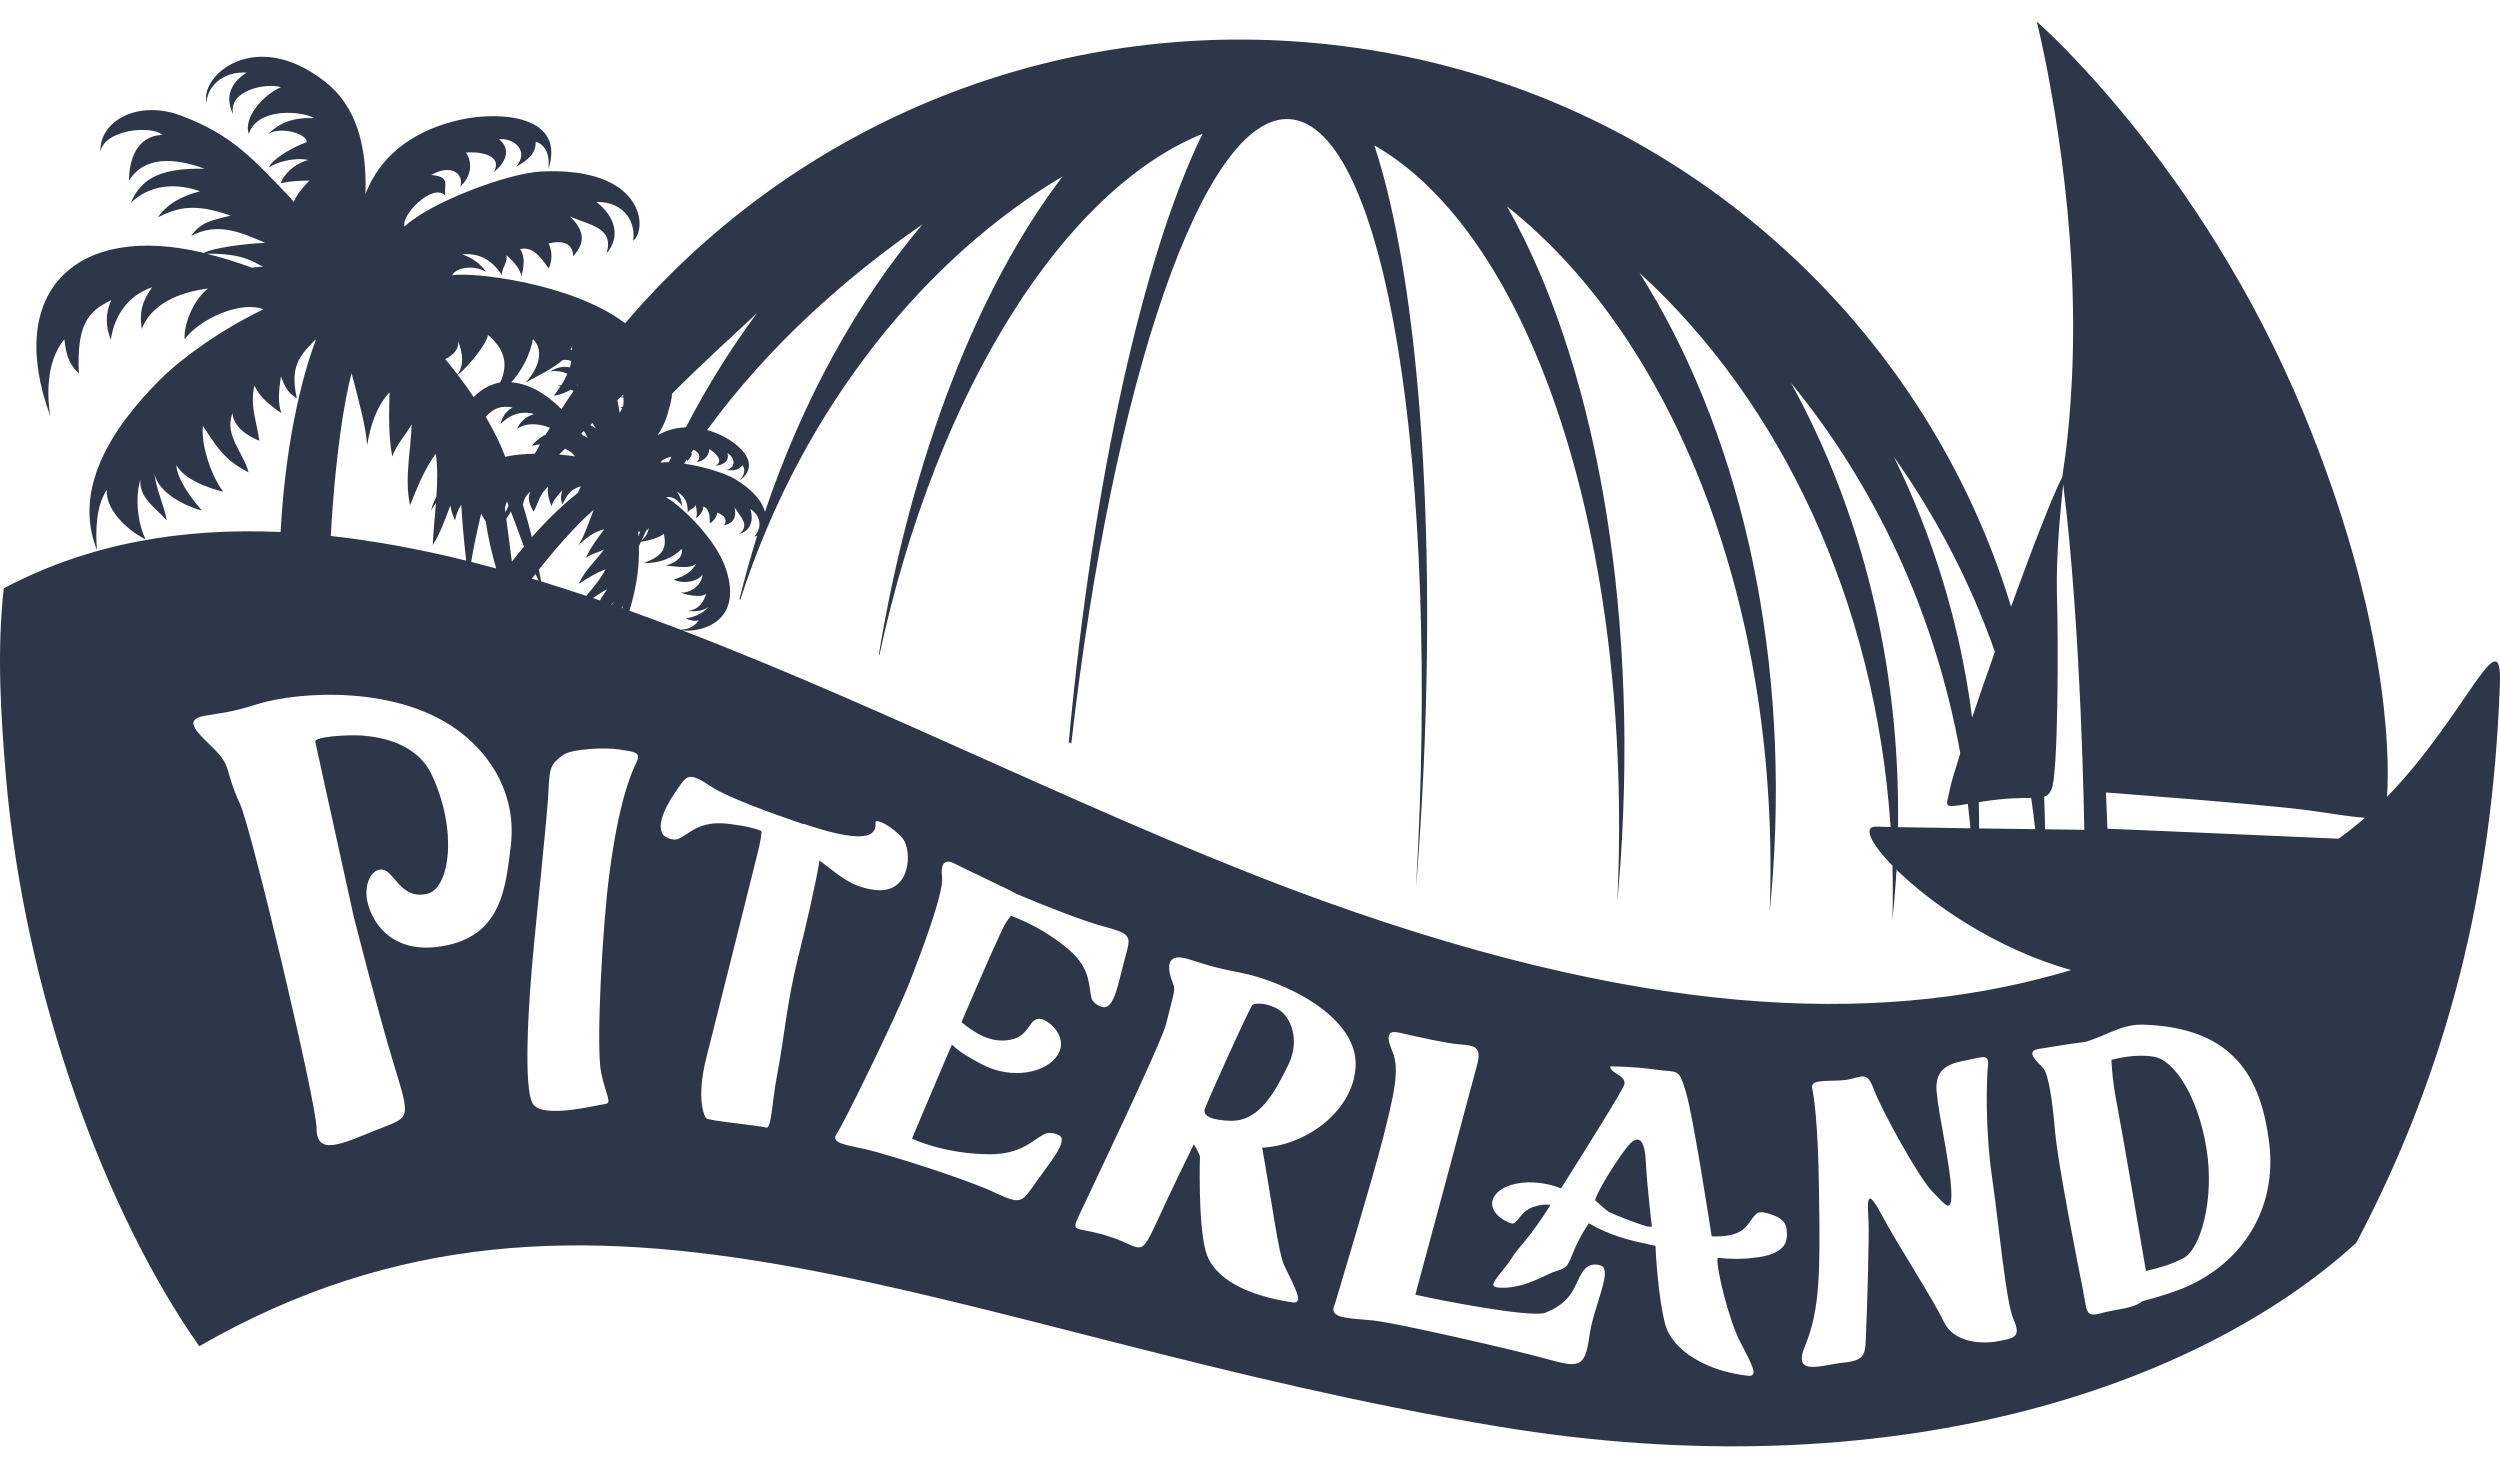 <svg width="90" height="53" viewBox="0 0 90 53" fill="none" xmlns="http://www.w3.org/2000/svg">
<g id="logo-pl" clip-path="url(#clip0_868_114)">
<g id="&#208;&#161;&#208;&#187;&#208;&#190;&#208;&#185; x0020 1">
<path id="Vector" fill-rule="evenodd" clip-rule="evenodd" d="M36.624 32.194C37.699 32.648 39.07 33.179 39.737 33.354C40.81 33.638 40.704 33.728 40.486 34.543C40.261 35.366 40.122 36.317 39.716 36.257C39.596 36.236 39.355 36.127 39.302 35.952C39.17 35.534 39.314 34.906 38.478 34.186C37.67 33.495 36.837 33.134 36.396 32.969C36.336 33.042 36.279 33.116 36.225 33.196C36.084 33.398 35.355 35.062 34.612 36.801C35.253 37.32 35.794 37.551 36.396 37.427C37.129 37.272 37.026 36.572 37.51 36.69C37.794 36.764 38.459 37.346 38.085 37.962C37.716 38.591 36.463 38.916 35.322 38.302C34.641 37.94 34.432 37.766 34.268 37.602C33.511 39.368 32.831 40.991 32.831 40.991C32.831 40.991 33.945 41.535 35.595 41.554C36.765 41.565 37.166 41.046 37.598 40.827C37.775 40.736 38.031 40.816 38.132 40.871C38.472 41.073 37.8 41.839 37.3 42.551C36.792 43.273 36.792 43.397 35.808 42.932C34.825 42.457 31.849 41.525 31.17 41.374C30.49 41.22 29.872 41.163 30.124 40.811C30.377 40.448 32.25 36.622 32.74 35.376C33.117 34.412 33.982 32.158 33.915 31.575C33.842 30.987 34.093 30.949 34.345 31.08C34.943 31.386 36.27 31.991 36.613 32.19C36.618 32.19 36.62 32.192 36.624 32.194V32.194ZM42.244 35.447C42.029 34.932 41.917 34.279 42.745 34.517C43.31 34.687 43.586 34.811 44.636 35.012C46.164 35.307 48.895 36.558 48.802 38.394C48.724 39.953 47.083 41.226 45.438 41.317C45.797 43.326 46.027 45.143 46.237 45.567C46.659 46.435 46.953 46.956 46.514 46.883C44.976 46.653 43.66 46.065 43.394 45.001C43.125 43.938 43.198 41.626 43.198 41.626C43.198 41.626 43.129 41.423 42.978 41.194C42.696 41.765 42.16 42.868 41.746 43.772C41.033 45.316 41.185 44.961 40.105 44.572C38.821 44.116 38.523 44.442 38.821 43.806C39.114 43.172 41.823 37.531 41.982 36.854C42.205 35.932 42.331 35.637 42.244 35.447H42.244ZM49.778 41.01C50.178 39.422 50.408 38.507 50.122 37.837C49.833 37.164 50.064 37.106 50.378 37.176C51.113 37.345 52.098 37.566 52.556 37.598C53.077 37.64 53.343 37.677 53.184 38.302C53.024 38.925 50.953 46.608 50.953 46.608L51.461 46.719C51.461 46.719 55.101 47.471 55.646 47.254C56.808 46.791 56.677 46.011 57.107 45.634C57.292 45.471 57.561 45.519 57.669 45.58C58.035 45.786 57.346 47.09 57.212 48.133C57.057 49.301 56.792 49.228 55.586 48.896C54.481 48.592 50.304 47.63 49.434 47.537C48.821 47.472 48.255 47.471 48.067 47.291H48.061V47.286C47.991 47.204 47.976 47.1 48.054 46.951C48.054 46.951 49.416 42.43 49.778 41.01L49.778 41.01ZM56.199 42.781C57.302 41.033 58.435 39.212 58.477 39.037C58.557 38.721 57.946 38.627 57.971 38.39C57.971 38.39 58.721 38.386 59.578 38.501C60.435 38.627 60.416 38.416 60.689 39.301C60.95 40.152 61.565 44.151 61.62 44.51C62.155 44.522 62.467 44.458 62.721 44.284C62.745 44.263 62.769 44.243 62.794 44.224C62.996 44.04 63.083 43.809 63.23 43.703C63.241 43.687 63.25 43.68 63.261 43.667C63.274 43.66 63.303 43.656 63.344 43.648C63.392 43.639 63.441 43.636 63.504 43.648C63.532 43.656 63.552 43.664 63.581 43.667C63.647 43.682 63.723 43.705 63.796 43.731C64.063 43.824 64.322 43.986 64.322 44.309C64.334 44.401 64.335 44.499 64.315 44.607C64.238 45.06 63.688 45.227 63.131 45.28C62.747 45.333 62.3 45.333 61.83 45.28C61.781 45.684 62.255 47.564 62.649 48.314C63.057 49.099 63.335 49.573 62.925 49.527C61.493 49.374 60.206 48.642 59.948 47.672C59.701 46.776 59.598 45.041 59.598 44.851C59.465 44.825 59.333 44.797 59.199 44.761C58.728 44.67 57.919 44.466 57.199 44.038C57.199 44.038 56.904 44.455 56.676 44.988C56.449 45.53 56.452 45.634 56.067 45.744C55.682 45.85 55.01 46.327 54.179 46.358C53.343 46.386 53.925 46.065 54.477 45.209C54.69 44.874 55.059 44.585 55.821 43.375C55.646 43.354 55.474 43.37 55.303 43.418C54.682 43.573 54.647 44.119 54.402 44.04C54.16 43.976 53.514 43.6 53.777 43.097C54.046 42.593 55.136 42.365 56.188 42.779C56.194 42.779 56.194 42.779 56.199 42.781L56.199 42.781ZM31.518 29.612C31.504 29.437 32.13 29.745 32.497 30.186C32.841 30.601 32.826 32.25 31.429 32.029C30.58 31.905 30.145 31.452 29.505 30.978C29.39 31.687 29.034 33.278 28.728 34.482C28.318 36.128 28.258 37.23 27.955 38.822C27.803 39.61 27.771 40.67 27.581 40.593C27.405 40.525 25.516 40.352 25.427 40.259C25.331 40.163 25.077 39.495 25.418 38.119C25.713 36.953 27.148 31.243 27.283 30.677C27.376 30.277 27.425 30.029 27.41 29.91C27.033 29.776 26.757 29.722 26.203 29.656C25.171 29.533 24.819 30.023 24.429 30.196C24.265 30.276 24.025 30.172 23.932 30.106C23.619 29.865 23.84 29.204 24.295 28.542C24.75 27.883 24.751 27.756 25.631 28.335C26.237 28.728 27.866 29.308 28.932 29.673L28.938 29.659C31.5 30.53 31.534 29.919 31.518 29.612ZM47.662 32.443C40.197 29.758 32.254 25.641 24.569 22.696C25.275 22.769 26.75 22.377 26.139 20.497C25.749 19.296 24.306 18.052 23.984 17.913C24.117 17.839 24.424 17.967 24.554 18.229C24.545 18.052 24.492 17.86 24.367 17.701C24.618 17.837 24.772 18.063 24.757 18.445C24.833 18.323 24.983 18.328 25.041 18.181C25.093 18.366 25.109 18.568 25.044 18.674C25.167 18.571 25.321 18.423 25.321 18.234C25.476 18.296 25.564 18.434 25.55 18.842C25.7 18.755 25.792 18.622 25.822 18.454C26.154 18.582 26.17 18.769 26.061 18.914C26.273 18.86 26.548 18.755 26.444 18.261C26.661 18.616 27.009 18.902 26.615 19.219C26.991 19.124 27.151 18.771 27.013 18.323C27.469 18.622 27.382 19.086 27.154 19.313C27.187 19.312 27.223 19.302 27.259 19.284C27.026 20.031 26.812 20.794 26.62 21.573C26.631 21.577 26.644 21.582 26.654 21.586C28.913 14.564 33.441 9.198 38.256 6.35C35.228 10.315 32.82 16.411 31.637 23.572C31.644 23.575 31.652 23.578 31.659 23.581C33.738 13.953 38.362 6.805 43.29 4.818C41.185 9.114 39.353 17.186 38.476 26.719C38.503 26.733 38.536 26.747 38.567 26.761C40.061 13.738 43.325 4.079 46.433 4.289C49.877 4.523 51.855 16.783 50.976 31.96C51.016 31.499 51.049 31.027 51.082 30.559C51.825 19.744 51.124 10.24 49.477 5.233C55.135 8.464 58.819 19.462 58.225 32.443C58.267 31.985 58.304 31.518 58.338 31.052C58.994 21.486 57.337 12.866 54.251 7.43C60.278 12.201 64.111 21.84 63.71 32.816C63.754 32.354 63.797 31.887 63.828 31.422C64.405 23.029 62.51 15.321 59.019 9.821C64.124 14.48 67.514 21.652 68.062 29.772C67.843 29.767 67.664 29.763 67.54 29.759C67.059 29.746 67.334 30.35 68.128 31.164C68.145 31.81 68.145 32.461 68.126 33.116C68.175 32.65 68.216 32.187 68.249 31.718C68.259 31.582 68.267 31.447 68.275 31.311C69.53 32.541 71.875 34.174 74.564 34.922C68.264 36.803 59.995 36.886 47.662 32.443V32.443ZM24.078 16.639C23.967 16.637 23.867 16.642 23.782 16.655C23.809 16.561 23.979 16.479 24.17 16.441L24.078 16.639ZM26.487 17.262C26.129 17.038 25.318 16.793 24.628 16.689L24.723 16.543C24.735 16.561 24.743 16.581 24.747 16.604C24.835 16.465 24.942 16.404 24.888 16.294L24.959 16.189C25.215 16.289 25.232 16.515 25.077 16.632C25.331 16.599 25.533 16.412 25.533 16.168C25.713 16.268 26.098 16.592 25.753 16.765C26.015 16.747 26.276 16.616 26.187 16.31C26.442 16.454 26.531 16.826 26.15 16.921C26.421 16.951 26.618 16.917 26.727 16.741C26.825 16.871 26.835 17.063 26.623 17.3C27.481 16.67 26.528 15.889 25.788 15.594C25.68 15.55 25.569 15.513 25.456 15.482C27.642 12.482 30.416 10.008 33.205 8.08C30.858 10.861 28.905 14.387 27.539 18.423C27.446 18.08 27.15 17.671 26.487 17.262L26.487 17.262ZM24.692 15.384C24.349 15.394 24.003 15.48 23.671 15.669C23.858 15.39 24.003 15.072 24.078 14.729C24.141 14.542 24.181 14.358 24.193 14.175C25.206 13.154 26.263 12.194 27.254 11.272C26.307 12.547 25.449 13.923 24.692 15.384V15.384ZM5.556 17.007C5.554 16.994 5.553 16.98 5.553 16.968C5.554 16.98 5.555 16.994 5.556 17.007ZM11.363 12.258C11.036 13.122 10.303 15.445 10.101 19.152C6.561 18.996 3.204 19.553 0.136 21.18C-0.113 23.404 0.021 25.691 0.216 27.984C0.88 35.739 3.771 43.63 7.174 48.463C21.441 40.261 34.145 48.069 53.905 51.349C68.076 53.708 79.128 49.942 84.825 44.743C88.145 38.465 89.723 31.969 89.995 24.68C90.092 22.115 88.784 25.752 85.932 28.687C86.05 27.073 85.912 22.044 82.908 14.815C79.187 5.863 73.325 0.778 73.325 0.778C73.325 0.778 74.613 5.887 74.632 11.589C74.645 14.531 74.344 16.486 74.243 17.171C73.926 17.756 73.171 19.712 72.398 21.84C69.02 10.736 58.994 2.323 46.625 1.492C37.053 0.844 28.252 4.885 22.506 11.637L22.502 11.634C20.561 10.167 16.929 9.78 16.276 9.912C16.399 9.646 17.021 9.51 17.509 9.789C17.308 9.52 17.01 9.274 16.637 9.157C17.18 9.105 17.675 9.293 18.068 9.907C18.054 9.631 18.29 9.47 18.229 9.187C18.511 9.424 18.754 9.722 18.768 9.955C18.849 9.661 18.925 9.262 18.724 8.968C19.038 8.896 19.324 9.014 19.752 9.669C19.885 9.37 19.888 9.066 19.752 8.763C20.408 8.608 20.64 8.88 20.631 9.229C20.903 8.918 21.224 8.451 20.513 7.792C21.244 8.112 22.108 8.187 21.84 9.115C22.326 8.554 22.187 7.83 21.473 7.272C22.526 7.25 22.9 8.072 22.789 8.669C23.329 8.268 23.206 5.993 19.481 6.174C18.278 6.234 15.48 7.287 14.565 8.154C14.423 7.742 15.574 6.586 16.018 7.029C16.002 6.598 16.201 6.366 15.523 6.299C16.268 5.874 16.712 6.287 16.574 6.711C16.937 6.387 17.043 5.88 16.773 5.493C17.169 5.449 18.131 5.543 17.779 6.191C18.174 5.883 18.439 5.393 17.962 5.01C18.523 4.963 19.064 5.443 18.575 6.006C19.034 5.756 19.305 5.49 19.283 5.098C19.579 5.191 19.811 5.488 19.739 6.094C20.384 4.169 18.031 3.981 16.545 4.316C15.125 4.639 13.762 5.413 13.156 6.987C13.216 5.23 12.817 3.809 11.701 2.94C9.157 0.952 7.184 2.755 7.44 3.686C7.447 3.169 7.979 2.556 8.88 2.614C8.177 3.058 8.152 3.614 8.39 4.115C8.213 3.25 9.574 2.972 10.114 3.139C9.466 3.415 8.749 4.253 8.958 4.82C9.252 3.868 10.863 3.984 11.308 4.253C10.588 4.217 10.071 4.409 9.661 4.822C10.056 4.546 11.05 4.794 11.043 5.117C10.627 5.257 9.807 5.704 9.674 6.037C9.898 5.846 10.636 5.647 11.097 5.761C10.63 5.878 10.208 6.265 10.108 6.598C10.512 6.512 10.696 6.511 11.139 6.499C10.853 6.798 10.682 7.005 10.575 7.272C10.512 7.2 10.466 7.146 10.407 7.07C9.104 5.729 8.386 4.865 6.516 4.162C5.005 3.589 3.578 4.324 3.615 5.463C3.753 4.67 5.423 4.497 5.849 4.854C4.888 4.896 4.645 5.806 4.644 6.499C5.089 5.796 5.941 5.554 7.371 6.075C5.941 6.047 5.111 6.327 4.708 7.304C5.407 6.631 6.334 6.581 7.199 6.886C6.521 7.061 6.005 7.355 5.688 7.822C6.419 7.45 7.045 7.316 8.303 7.762C7.569 7.945 7.229 8.004 6.882 8.493C7.819 7.996 8.639 8.344 9.546 8.743C8.851 8.767 7.666 8.922 7.337 9.105C2.804 8.004 0.146 10.441 1.809 14.977C1.72 14.426 1.599 13.078 2.317 12.214C2.393 12.913 2.535 13.136 2.839 13.451C2.762 11.723 3.134 11.221 4.007 10.804C3.885 11.084 3.723 11.545 3.989 12.23C4.108 11.403 4.579 10.647 5.481 10.338C5.114 10.841 5.007 11.253 5.104 11.842C5.346 11.204 6.026 10.579 7.487 10.385C6.909 10.847 6.607 11.747 6.648 12.213C7.208 11.458 8.683 10.818 9.486 11.135C7.973 11.862 6.561 12.87 5.765 13.664C3.982 15.444 2.62 17.633 3.491 19.804C3.44 19.138 3.442 18.243 3.846 17.63C3.787 18.284 4.497 19.042 5.244 19.422C4.95 18.828 4.862 17.906 5.052 17.268C5.007 17.902 5.548 18.247 6.008 18.73C5.886 18.134 5.611 17.602 5.556 17.007C5.626 17.643 6.511 18.176 7.268 18.379C6.835 17.878 6.396 17.271 6.345 16.741C6.64 17.247 7.39 17.539 8.037 17.701C7.629 17.171 7.234 16.074 7.303 15.331C7.756 16.003 8.039 16.554 8.95 17.004C8.772 16.302 8.061 15.684 8.37 14.869C8.39 15.311 8.819 15.659 9.335 15.867C9.257 15.215 8.979 14.6 9.163 13.88C9.315 14.27 9.759 14.626 10.132 14.873C9.983 14.495 10.05 13.978 10.113 13.554C10.255 13.921 10.353 14.141 10.686 14.337C10.404 13.082 10.881 12.745 11.349 12.226C11.36 12.238 11.365 12.244 11.363 12.258V12.258ZM68.329 29.777C68.409 23.871 66.993 18.357 64.479 13.789C67.523 17.506 69.665 22.086 70.571 27.118C70.373 27.738 70.237 28.197 70.197 28.405C70.068 29.063 69.903 29.096 70.843 28.941C70.877 29.233 70.907 29.525 70.934 29.819C69.961 29.805 69.009 29.79 68.329 29.777ZM70.997 25.83C70.566 22.488 69.595 19.32 68.177 16.443C69.699 18.592 70.929 20.952 71.816 23.464C71.521 24.296 71.24 25.108 70.997 25.83L70.997 25.83ZM71.236 28.878L71.421 28.849C72.246 28.723 72.772 28.729 73.123 28.726C73.178 29.099 73.226 29.474 73.266 29.85C72.66 29.843 71.956 29.833 71.249 29.823C71.249 29.507 71.245 29.192 71.236 28.878V28.878ZM73.588 28.685C73.706 28.646 73.784 28.572 73.853 28.425C74.096 27.911 74.105 23.171 74.049 21.365C74.014 19.992 74.189 18.211 74.275 17.432C74.937 22.712 75.034 29.873 75.034 29.873L73.621 29.855C73.618 29.463 73.607 29.073 73.588 28.685H73.588ZM24.505 22.67C23.888 22.436 23.273 22.204 22.659 21.986C22.749 21.687 22.829 21.379 22.891 21.043C22.991 20.504 23.012 20.054 22.999 19.666L23.073 19.504C23.329 19.473 23.776 19.34 23.895 19.218C24.072 19.907 23.604 20.095 23.174 20.272C23.801 20.281 24.229 20.068 24.543 19.763C24.607 20.095 24.24 20.3 23.959 20.355C24.363 20.397 24.841 20.493 25.066 20.29C24.942 20.509 24.726 20.731 24.252 20.86C24.579 21.049 25.164 20.926 25.287 20.68C25.275 21.069 24.844 21.365 24.501 21.329C24.666 21.41 25.28 21.549 25.429 21.361C25.266 21.872 25.017 21.943 24.764 21.999C25.014 22.016 25.35 21.998 25.512 21.84C25.266 22.144 24.859 22.241 24.686 22.264C24.807 22.329 25.025 22.377 25.155 22.326C24.993 22.59 24.718 22.662 24.505 22.67H24.505ZM21.8 20.495C21.627 20.835 21.363 21.145 21.108 21.452C20.565 21.269 20.02 21.096 19.481 20.93C19.455 20.785 19.424 20.649 19.399 20.506C20.261 19.418 21.01 18.653 21.371 18.358C21.187 18.846 21.024 19.307 20.829 19.631C21.087 19.372 21.393 19.136 21.75 19.057C21.521 19.366 21.266 19.701 21.093 20.078C21.295 19.933 21.532 19.891 21.743 19.785C21.468 20.164 21.041 20.538 20.837 21.021C21.139 20.823 21.455 20.619 21.8 20.495V20.495ZM20.804 17.74C20.407 18.053 19.824 18.57 19.145 19.34C19.051 18.944 18.94 18.546 18.824 18.167C18.861 17.989 18.925 17.82 19.1 17.702C18.975 17.899 19.054 18.177 19.213 18.419C19.374 18.112 19.438 17.768 19.736 17.515C19.686 17.725 19.767 18.009 19.853 18.227C19.904 18.019 20.088 17.82 20.241 17.653C20.191 17.854 20.168 17.979 20.252 18.162C20.444 17.698 20.663 17.575 20.91 17.509L20.804 17.74H20.804ZM18.392 18.414C18.552 18.838 18.704 19.262 18.863 19.68C18.72 19.854 18.576 20.021 18.428 20.221C18.37 19.753 18.298 19.243 18.227 18.68C18.28 18.591 18.335 18.502 18.392 18.414ZM23.367 18.989C23.316 19.187 23.24 19.355 23.097 19.453C23.151 19.336 23.207 19.219 23.264 19.103C23.308 19.078 23.344 19.041 23.367 18.989ZM23.044 19.144L22.983 19.313C22.98 19.253 22.976 19.194 22.973 19.138C22.997 19.141 23.021 19.143 23.044 19.144ZM20.702 16.432C20.511 16.402 20.318 16.38 20.127 16.363C20.198 16.293 20.27 16.222 20.343 16.152C20.498 16.224 20.627 16.317 20.702 16.432ZM21.02 15.515C21.087 15.617 21.119 15.7 21.16 15.767C21.102 15.733 21.048 15.698 20.973 15.666L20.928 15.601C20.959 15.572 20.99 15.543 21.02 15.515ZM22.352 14.286C22.378 14.26 22.405 14.235 22.432 14.209L22.438 14.265C22.408 14.271 22.377 14.277 22.352 14.286ZM20.81 13.837L20.78 13.88L20.763 13.876L20.81 13.837ZM21.452 15.422C21.393 15.385 21.325 15.344 21.252 15.302C21.278 15.278 21.304 15.255 21.33 15.23C21.371 15.292 21.411 15.357 21.452 15.422ZM20.644 14.077C20.498 14.292 20.354 14.509 20.213 14.729C19.613 14.123 18.989 13.809 18.409 13.763C18.836 13.274 19.084 12.749 19.186 12.21C19.649 12.663 19.305 13.374 18.923 13.768C19.383 13.519 19.914 13.269 20.258 12.958C20.357 12.946 20.458 12.961 20.563 12.993C20.55 13.071 20.54 13.146 20.517 13.227C20.271 13.179 20.043 13.222 19.808 13.374C20.033 13.336 20.237 13.374 20.425 13.453C20.369 13.587 20.297 13.727 20.205 13.869C20.161 13.88 20.114 13.869 20.07 13.886C20.109 13.893 20.141 13.904 20.174 13.909C20.101 14.016 20.037 14.125 19.938 14.239C20.142 14.227 20.352 14.142 20.549 14.025C20.581 14.04 20.612 14.057 20.644 14.077ZM19.797 15.397C19.748 15.478 19.699 15.559 19.651 15.64C19.425 15.752 19.236 15.92 19.158 16.053C19.243 16.024 19.34 16.006 19.443 15.998C19.379 16.11 19.316 16.222 19.254 16.334C18.907 16.34 18.593 16.368 18.342 16.413C18.291 16.421 18.242 16.436 18.19 16.448C18.126 16.297 18.076 16.157 18.009 16.005C17.838 15.633 17.664 15.311 17.488 15.004C17.806 14.653 18.076 14.606 18.453 14.668C18.314 14.751 18.105 14.899 18.011 15.273C18.311 14.953 18.745 14.768 19.225 14.905C18.915 15.011 18.745 15.158 18.608 15.441C18.864 15.266 19.256 15.188 19.797 15.397H19.797ZM9.275 25.346C10.734 24.891 14.405 24.634 16.634 26.407C17.663 27.217 18.619 28.608 18.383 30.496C18.204 31.964 18.042 33.585 16.148 34.018C13.878 34.535 13.19 32.828 13.19 32.153C13.192 31.476 13.624 31.116 13.972 31.403C14.31 31.693 14.598 32.372 15.395 32.174C16.188 31.964 16.486 29.913 15.548 27.902C15.011 26.754 13.726 26.539 13.081 26.483C12.536 26.439 11.306 26.517 11.349 26.703C11.481 27.3 12.733 32.993 12.733 32.993C12.733 32.993 13.586 36.361 14.141 38.19C14.809 40.391 14.794 40.177 13.522 40.691C12.272 41.194 11.399 41.62 11.396 40.615C11.392 39.696 9.05 29.819 8.636 28.93C8.075 27.723 8.366 27.622 7.694 26.949C7.162 26.417 6.528 25.912 7.378 25.767C7.961 25.663 8.277 25.663 9.275 25.346H9.275ZM75.062 37.511C75.889 37.269 76.379 36.85 77.206 36.889C80.386 37.011 81.402 38.746 81.693 41.169C81.983 43.531 80.696 45.602 78.376 46.46C77.899 46.632 77.462 46.755 77.127 46.843C76.802 47.113 76.183 47.128 75.734 47.253C75.049 47.447 75.146 47.253 74.985 46.433C74.82 45.602 74.086 41.922 73.987 40.77C73.886 39.6 73.743 38.669 73.561 38.461C73.381 38.251 72.879 37.853 73.377 37.765C73.582 37.732 74.422 37.586 75.062 37.511V37.511ZM66.474 38.874C67.012 38.794 67.204 38.512 67.463 39.228C67.723 39.943 69.085 42.413 69.561 42.891C70.04 43.372 70.286 43.772 70.245 42.841C70.207 41.915 69.799 40.213 69.718 39.3C69.636 38.399 70.255 38.275 70.83 38.161C71.408 38.045 71.619 37.926 71.564 38.404C71.512 38.883 71.466 40.687 71.714 42.384C71.963 44.098 72.21 46.882 72.488 47.502C72.765 48.126 72.531 48.171 71.934 48.283C71.341 48.394 70.33 48.347 69.967 47.564C69.599 46.777 68.295 44.783 67.731 43.715C67.169 42.664 67.235 43.278 67.265 43.925C67.296 44.572 67.217 47.037 67.181 47.882C67.147 48.721 67.214 48.964 66.385 49.053C65.554 49.134 64.506 49.585 64.986 48.438C65.53 47.137 65.526 45.697 65.486 42.968C65.45 40.268 65.294 39.476 65.236 39.15C65.179 38.822 65.935 38.952 66.474 38.874ZM22.916 27.436C22.723 27.836 22.277 28.837 21.936 31.477C21.677 33.426 21.455 37.725 21.64 38.605C21.821 39.488 22.064 39.714 21.762 39.748C21.461 39.786 19.633 40.261 19.212 39.779C18.795 39.297 19.059 35.765 19.189 34.364C19.317 32.966 19.713 29.296 19.746 28.456C19.782 27.619 19.828 27.501 20.274 27.179C20.607 26.942 21.864 26.904 22.303 26.983C22.743 27.065 23.109 27.038 22.916 27.436ZM21.599 21.618C21.517 21.589 21.433 21.557 21.348 21.529C21.516 21.415 21.683 21.3 21.856 21.212C21.772 21.335 21.687 21.472 21.599 21.618ZM22.086 21.684C22.066 21.71 22.051 21.743 22.031 21.767L22.006 21.758C22.031 21.735 22.06 21.71 22.086 21.684ZM22.432 21.791C22.423 21.828 22.412 21.859 22.403 21.899C22.394 21.897 22.387 21.891 22.378 21.888C22.398 21.852 22.412 21.824 22.432 21.791ZM17.321 18.484C17.368 18.587 17.425 18.682 17.488 18.77C17.559 19.306 17.698 19.884 17.861 20.464C17.559 20.381 17.262 20.307 16.962 20.228C17.051 19.675 17.186 19.077 17.321 18.484ZM18.309 18.199C18.272 18.281 18.235 18.362 18.198 18.445L18.178 18.28C18.197 18.199 18.225 18.127 18.252 18.051L18.309 18.199ZM19.275 20.662C19.314 20.742 19.352 20.823 19.394 20.903C19.309 20.88 19.229 20.86 19.145 20.834C19.19 20.776 19.233 20.717 19.275 20.662ZM15.688 16.329C15.761 16.83 15.748 17.359 15.709 17.889C15.628 18.039 15.559 18.199 15.516 18.379C15.57 18.29 15.628 18.197 15.696 18.106C15.655 18.622 15.6 19.133 15.578 19.619C15.85 19.207 16.023 18.694 16.213 18.197C16.241 18.379 16.297 18.571 16.385 18.732C16.411 18.551 16.492 18.347 16.605 18.167C16.644 18.828 16.708 19.526 16.782 20.183C15.128 19.773 13.502 19.471 11.909 19.296C12.057 16.483 12.408 14.329 12.658 13.436C12.908 14.407 13.164 15.303 13.216 16.026C13.333 15.335 13.551 14.63 14.023 14.123C14.008 14.851 13.975 15.659 14.121 16.436C14.277 15.991 14.603 15.669 14.818 15.276C14.804 16.167 14.546 17.217 14.763 18.188C15.016 17.556 15.28 16.894 15.688 16.329L15.688 16.329ZM75.868 29.833L75.813 28.53C75.813 28.53 81.454 28.951 83.077 29.169C83.96 29.288 84.659 29.413 85.14 29.438C84.838 29.705 84.517 29.958 84.187 30.193C81.261 30.062 75.868 29.833 75.868 29.833L75.868 29.833ZM20.116 19.379C20.166 19.395 20.29 19.436 20.116 19.381L20.116 19.379C20.088 19.37 20.096 19.373 20.116 19.379ZM22.338 14.298C22.332 14.298 22.327 14.298 22.321 14.298C22.33 14.294 22.34 14.289 22.352 14.286C22.347 14.29 22.343 14.294 22.338 14.298ZM22.448 14.312C22.455 14.434 22.448 14.535 22.432 14.631C22.403 14.648 22.359 14.651 22.337 14.668C22.366 14.68 22.383 14.69 22.403 14.702L22.308 14.861C22.281 14.696 22.255 14.545 22.229 14.401C22.266 14.367 22.302 14.333 22.338 14.298C22.369 14.3 22.408 14.305 22.448 14.312ZM9.066 9.636C8.54 9.44 7.996 9.274 7.443 9.134C8.806 9.115 9.146 9.461 9.468 9.596C9.348 9.612 9.221 9.614 9.066 9.636ZM20.588 12.463C20.593 12.502 20.588 12.551 20.59 12.591C20.57 12.594 20.552 12.596 20.535 12.604C20.556 12.557 20.579 12.512 20.588 12.463ZM17.567 12.058C18.277 12.663 18.248 13.233 18.009 13.768C17.657 13.829 17.338 14.006 17.053 14.296C16.86 14.004 16.665 13.733 16.479 13.495C16.823 13.23 17.511 12.414 17.567 12.058H17.567ZM16.486 12.263C16.658 12.716 16.715 13.126 16.474 13.483C16.319 13.283 16.167 13.1 16.032 12.928C16.324 12.774 16.545 12.557 16.486 12.263V12.263ZM44.284 40.349C45.354 40.384 45.922 39.264 46.381 38.328C46.816 37.428 46.461 36.622 46.056 36.361C45.649 36.094 45.141 36.081 45.069 36.204C44.834 36.602 43.49 39.602 43.38 39.902C43.267 40.198 43.674 40.327 44.284 40.349ZM59.47 44.162C59.47 44.162 59.297 42.783 59.247 41.782C59.193 40.769 58.837 40.968 58.597 41.267C58.275 41.667 57.548 42.779 57.422 43.207C57.713 43.469 57.811 43.556 57.911 43.626C58.275 43.793 58.767 43.989 59.283 44.151C59.398 44.162 59.47 44.162 59.47 44.162ZM76.175 39.565C76.409 40.774 77.006 44.314 77.254 45.754C77.729 45.639 78.073 45.56 78.596 45.299C79.218 44.985 79.728 43.186 79.436 41.366C79.141 39.501 78.281 38.154 77.533 38.041C77.018 37.954 76.463 38.041 76.009 38.154C76.032 38.493 76.059 38.956 76.175 39.565Z" fill="#2E3649"/>
</g>
</g>
<defs>
<clipPath id="clip0_868_114">
<rect width="90" height="51.29" fill="white" transform="translate(0 0.778)"/>
</clipPath>
</defs>
</svg>
